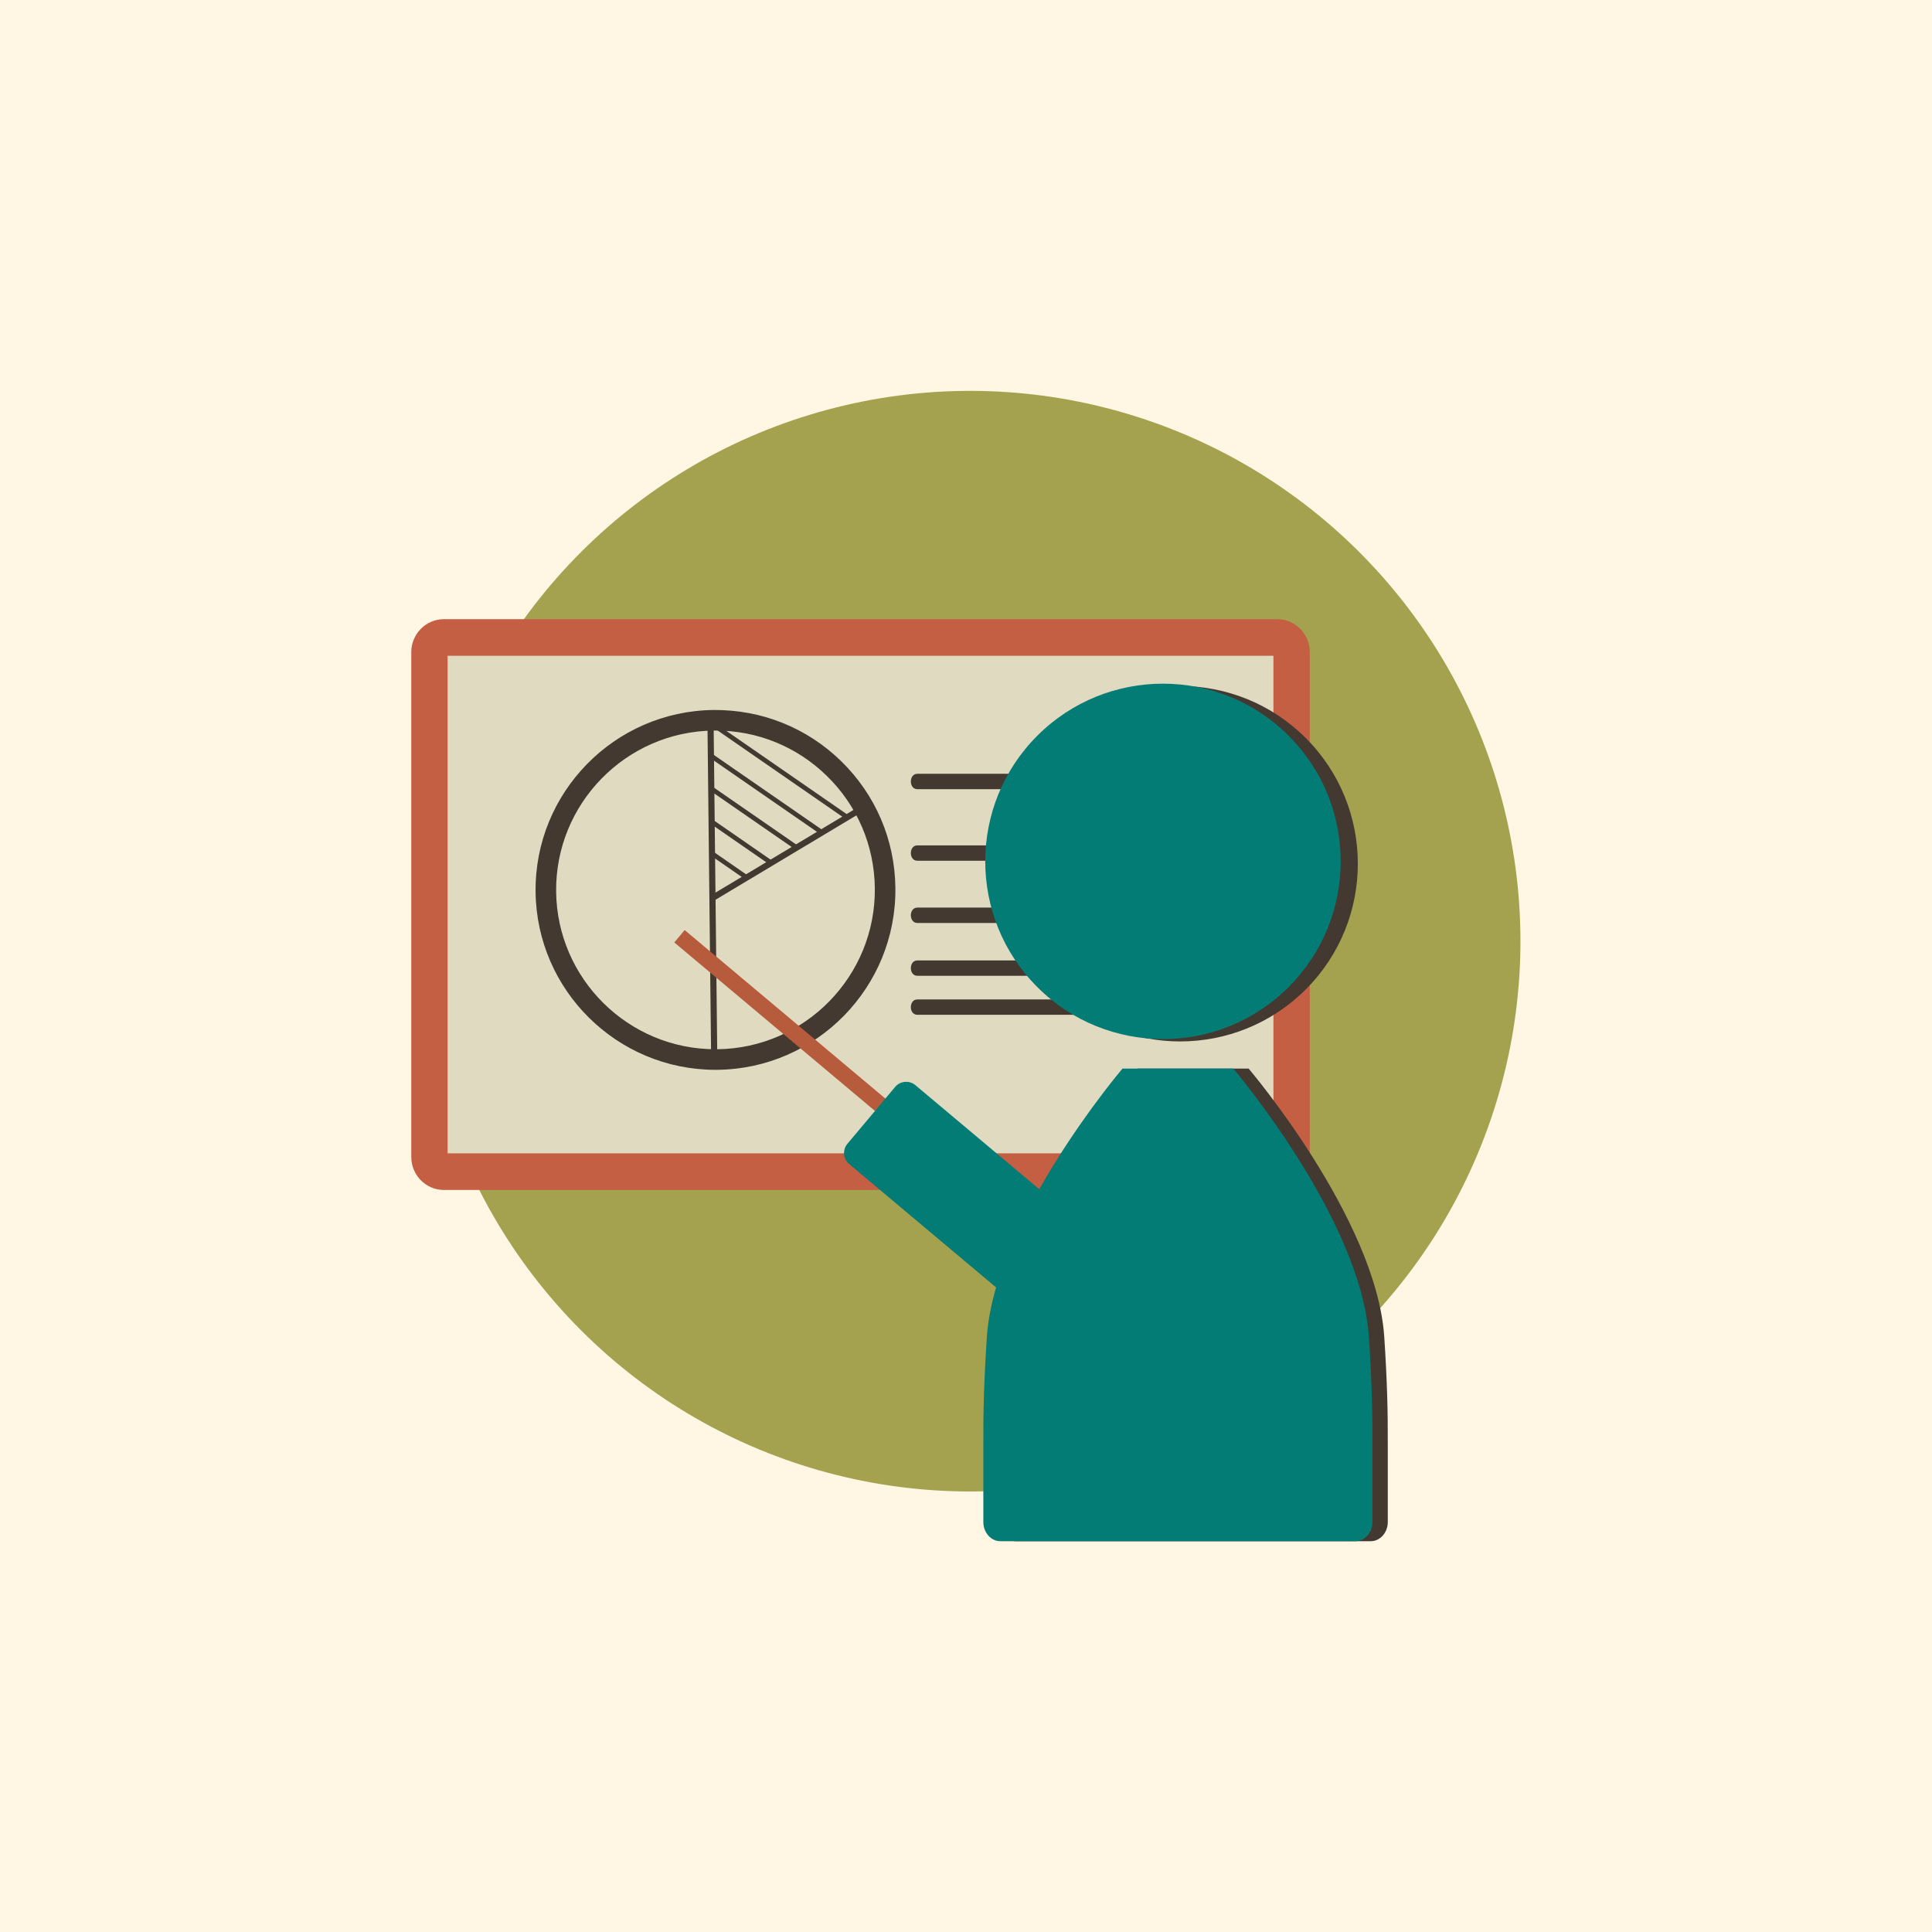 <?xml version="1.0" encoding="utf-8"?>
<!-- Generator: Adobe Illustrator 27.5.0, SVG Export Plug-In . SVG Version: 6.00 Build 0)  -->
<svg version="1.1" xmlns="http://www.w3.org/2000/svg" xmlns:xlink="http://www.w3.org/1999/xlink" x="0px" y="0px"
	 viewBox="0 0 1122 1122" style="enable-background:new 0 0 1122 1122;" xml:space="preserve">
<g id="Bg">
	<rect id="XMLID_340_" x="0" y="0" style="fill:#FFF6E3;" width="1122" height="1122"/>
</g>
<g id="Layer_2">
	<g id="XMLID_1573_">
		<g id="XMLID_2181_">
			
				<ellipse id="XMLID_2182_" transform="matrix(0.707 -0.707 0.707 0.707 -221.439 558.563)" style="fill:#A4A14F;" cx="563.525" cy="546.582" rx="319.626" ry="319.626"/>
		</g>
		<g id="XMLID_1470_">
			<g id="XMLID_1516_">
				<g id="XMLID_1521_">
					<path id="XMLID_1522_" style="fill:#E0DBC0;" d="M747.139,680.428h-494.8c-1.62,0-2.945-1.326-2.945-2.945v-304.32
						c0-1.62,1.326-2.946,2.945-2.946h494.8c1.62,0,2.945,1.326,2.945,2.946v304.32
						C750.085,679.103,748.759,680.428,747.139,680.428z"/>
				</g>
				<g id="XMLID_1517_">
					<path id="XMLID_1518_" style="fill:#C45F43;" d="M741.648,691.072H257.83c-10.467,0-18.982-8.595-18.982-19.159V378.732
						c0-10.564,8.515-19.159,18.982-19.159h483.818c10.466,0,18.982,8.595,18.982,19.159v293.182
						C760.63,682.477,752.114,691.072,741.648,691.072z M259.939,669.784h479.599V380.861H259.939V669.784z"/>
				</g>
			</g>
			<g id="XMLID_1514_">
				<path id="XMLID_1515_" style="fill:#433930;" d="M689.185,449.382H532.746c-5.033,0-5.041,8.931,0,8.931h156.439
					C694.218,458.313,694.226,449.382,689.185,449.382z"/>
			</g>
			<g id="XMLID_1512_">
				<path id="XMLID_1513_" style="fill:#433930;" d="M689.185,490.946H532.746c-5.033,0-5.041,8.931,0,8.931h156.439
					C694.218,499.877,694.226,490.946,689.185,490.946z"/>
			</g>
			<g id="XMLID_1510_">
				<path id="XMLID_1511_" style="fill:#433930;" d="M689.185,527.082H532.746c-5.033,0-5.041,8.931,0,8.931h156.439
					C694.218,536.013,694.226,527.082,689.185,527.082z"/>
			</g>
			<g id="XMLID_1508_">
				<path id="XMLID_1509_" style="fill:#433930;" d="M689.185,557.765H532.746c-5.033,0-5.041,8.931,0,8.931h156.439
					C694.218,566.696,694.226,557.765,689.185,557.765z"/>
			</g>
			<g id="XMLID_1506_">
				<path id="XMLID_1507_" style="fill:#433930;" d="M689.185,580.411H532.746c-5.033,0-5.041,8.931,0,8.931h156.439
					C694.218,589.342,694.226,580.411,689.185,580.411z"/>
			</g>
			<g id="XMLID_1504_">
				
					<ellipse id="XMLID_1505_" transform="matrix(0.707 -0.707 0.707 0.707 -153.902 631.613)" style="fill:#433930;" cx="685.474" cy="501.583" rx="103.226" ry="103.226"/>
			</g>
			<g id="XMLID_1502_">
				
					<ellipse id="XMLID_1503_" transform="matrix(0.707 -0.707 0.707 0.707 -155.861 624.174)" style="fill:#037C75;" cx="675.514" cy="500.228" rx="103.226" ry="103.226"/>
			</g>
			<g id="XMLID_1500_">
				<path id="XMLID_1501_" style="fill:#433930;" d="M805.933,837.061c0.115-15.245-0.329-35.311-2.028-60.641
					c-4.603-68.637-78.78-155.864-78.78-155.864h-12.331h-39.661h-12.331c0,0-74.177,87.227-78.78,155.864
					c-1.699,25.329-2.143,45.395-2.028,60.64c-0.004,0.131-0.018,0.26-0.018,0.392v46.464c0,6.121,4.443,11.129,9.873,11.129
					h206.229c5.43,0,9.873-5.008,9.873-11.129v-46.464C805.951,837.32,805.937,837.191,805.933,837.061z"/>
			</g>
			<g id="XMLID_1498_">
				<path id="XMLID_1499_" style="fill:#037C75;" d="M797.024,837.061c0.115-15.245-0.329-35.311-2.028-60.641
					c-4.603-68.637-78.78-155.864-78.78-155.864h-12.331h-39.66h-12.332c0,0-74.177,87.227-78.78,155.864
					c-1.699,25.329-2.143,45.395-2.028,60.64c-0.004,0.131-0.018,0.26-0.018,0.392v46.464c0,6.121,4.443,11.129,9.873,11.129
					h206.229c5.43,0,9.873-5.008,9.873-11.129v-46.464C797.042,837.32,797.028,837.191,797.024,837.061z"/>
			</g>
			<g id="XMLID_1494_">
				<path id="XMLID_1495_" style="fill:#433930;" d="M415.495,621.29c-57.074,0.003-103.821-46.104-104.459-103.319
					c-0.642-57.611,45.705-105.002,103.315-105.646c27.918-0.228,54.266,10.265,74.218,29.781
					c19.953,19.513,31.113,45.629,31.423,73.536c0.642,57.609-45.705,105-103.315,105.643
					C416.284,621.287,415.888,621.29,415.495,621.29z M415.544,424.259c-0.354,0-0.705,0.003-1.061,0.009
					c-51.025,0.567-92.075,42.544-91.507,93.568c0.566,50.676,41.973,91.509,92.52,91.511c0.351,0,0.697,0,1.05-0.006
					c51.025-0.567,92.075-42.541,91.507-93.566c-0.275-24.72-10.159-47.852-27.833-65.134
					C462.8,433.605,439.867,424.259,415.544,424.259z"/>
			</g>
			<g id="XMLID_1492_">
				
					<rect id="XMLID_1493_" x="411.918" y="418.311" transform="matrix(1 -0.011 0.011 1 -5.688 4.616)" style="fill:#433930;" width="3.582" height="194.409"/>
			</g>
			<g id="XMLID_1490_">
				
					<rect id="XMLID_1491_" x="455.211" y="443.948" transform="matrix(0.514 0.858 -0.858 0.514 647.255 -151.197)" style="fill:#433930;" width="3.582" height="102.826"/>
			</g>
			<g id="XMLID_1488_">
				
					<rect id="XMLID_1489_" x="422.347" y="490.991" transform="matrix(-0.569 0.823 -0.823 -0.569 1077.93 439.704)" style="fill:#433930;" width="2.687" height="22.912"/>
			</g>
			<g id="XMLID_1486_">
				
					<rect id="XMLID_1487_" x="429.997" y="468.321" transform="matrix(-0.569 0.823 -0.823 -0.569 1079.145 412.872)" style="fill:#433930;" width="2.687" height="42.014"/>
			</g>
			<g id="XMLID_1484_">
				
					<rect id="XMLID_1485_" x="437.161" y="445.244" transform="matrix(-0.569 0.823 -0.823 -0.569 1078.829 384.865)" style="fill:#433930;" width="2.687" height="60.103"/>
			</g>
			<g id="XMLID_1482_">
				
					<rect id="XMLID_1483_" x="444.332" y="421.6" transform="matrix(-0.569 0.823 -0.823 -0.569 1078.544 357.001)" style="fill:#433930;" width="2.687" height="79.335"/>
			</g>
			<g id="XMLID_1480_">
				
					<rect id="XMLID_1481_" x="451.8" y="400.012" transform="matrix(-0.569 0.823 -0.823 -0.569 1078.89 329.175)" style="fill:#433930;" width="2.687" height="94.865"/>
			</g>
			<g id="XMLID_1473_">
				<g id="XMLID_1478_">
					
						<rect id="XMLID_1479_" x="481.807" y="502.971" transform="matrix(-0.643 0.766 -0.766 -0.643 1271.581 646.695)" style="fill:#B65B3C;" width="6.543" height="233.434"/>
				</g>
				<g id="XMLID_1474_">
					<path id="XMLID_1475_" style="fill:#B65B3C;" d="M572.536,699.246L391.59,547.314l6.033-7.184l1.087,0.913l179.858,151.018
						L572.536,699.246z M395.588,546.967l176.599,148.281l2.382-2.837L397.97,544.129L395.588,546.967z"/>
				</g>
			</g>
			<g id="XMLID_1471_">
				<path id="XMLID_1472_" style="fill:#037C75;" d="M659.184,748.199l-27.75,33.049c-2.945,3.507-8.223,3.967-11.73,1.022
					l-126.565-106.27c-3.507-2.945-3.967-8.223-1.023-11.73l27.749-33.049c2.945-3.507,8.224-3.967,11.731-1.023l126.565,106.27
					C661.668,739.413,662.128,744.692,659.184,748.199z"/>
			</g>
		</g>
	</g>
</g>
</svg>
